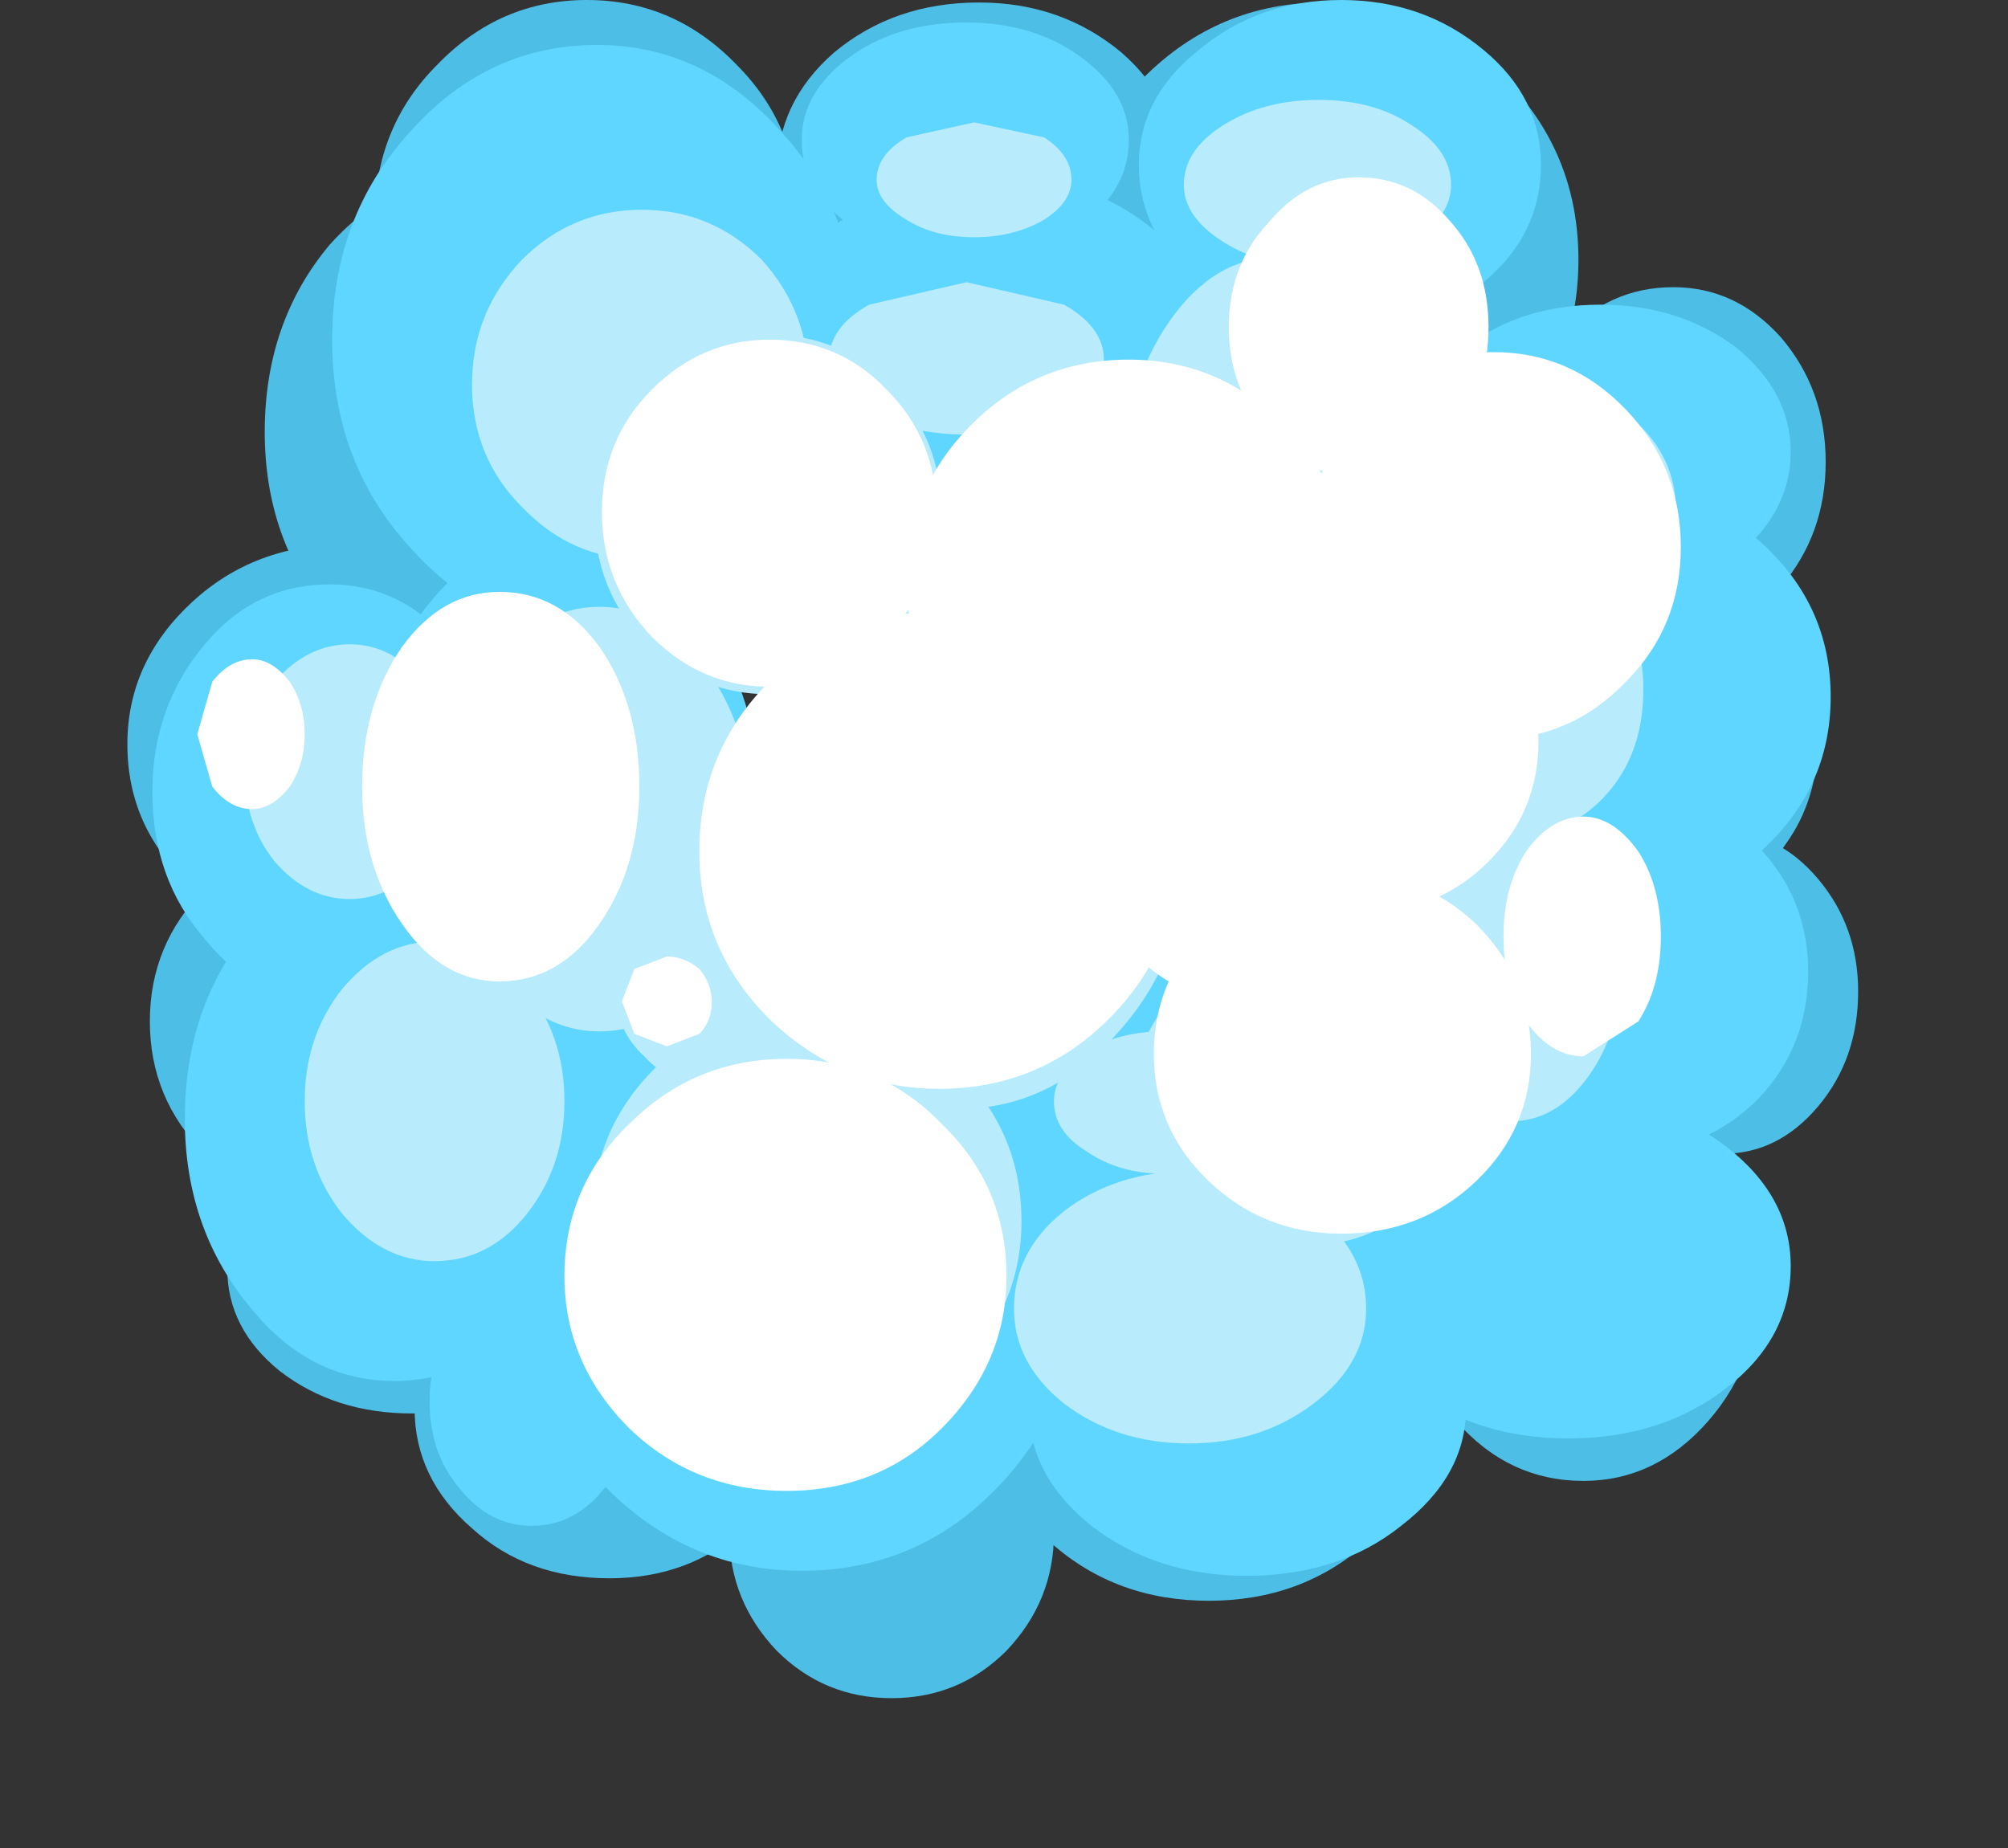 <?xml version="1.0" encoding="UTF-8" standalone="no"?>
<svg xmlns:xlink="http://www.w3.org/1999/xlink" height="37.0px" width="40.2px" xmlns="http://www.w3.org/2000/svg">
  <rect width="100%" height="100%" fill="#333333" stroke="none"/>
  <g transform="matrix(1.0, 0.0, 0.0, 1.0, 19.55, 16.3)">
    <path d="M-15.7 -4.25 Q-14.45 -5.4 -12.65 -5.4 -10.85 -5.4 -9.6 -4.25 -8.3 -3.05 -8.3 -1.4 -8.3 0.3 -9.6 1.45 -10.85 2.65 -12.65 2.65 -14.45 2.65 -15.7 1.45 -17.0 0.3 -17.0 -1.4 -17.0 -3.05 -15.7 -4.25" fill="#4dbee5" fill-rule="evenodd" stroke="none"/>
    <path d="M-9.75 -12.9 Q-7.9 -12.9 -6.6 -11.4 -5.25 -9.85 -5.25 -7.65 -5.25 -5.5 -6.6 -3.95 -7.9 -2.4 -9.75 -2.4 -11.6 -2.4 -12.95 -3.95 -14.25 -5.5 -14.25 -7.65 -14.25 -9.85 -12.95 -11.4 -11.6 -12.9 -9.75 -12.9" fill="#4dbee5" fill-rule="evenodd" stroke="none"/>
    <path d="M-4.8 -8.85 Q-6.05 -7.55 -7.8 -7.55 -9.55 -7.55 -10.8 -8.85 -12.05 -10.1 -12.05 -11.9 -12.05 -13.75 -10.8 -15.0 -9.55 -16.3 -7.8 -16.3 -6.05 -16.3 -4.8 -15.0 -3.55 -13.75 -3.55 -11.9 -3.55 -10.1 -4.8 -8.85" fill="#4dbee5" fill-rule="evenodd" stroke="none"/>
    <path d="M2.9 -10.35 Q1.7 -9.35 0.05 -9.35 -1.65 -9.35 -2.85 -10.35 -4.0 -11.35 -4.0 -12.8 -4.0 -14.25 -2.85 -15.25 -1.65 -16.25 0.05 -16.25 1.7 -16.25 2.9 -15.25 4.05 -14.25 4.05 -12.8 4.05 -11.35 2.9 -10.35" fill="#4dbee5" fill-rule="evenodd" stroke="none"/>
    <path d="M12.05 -11.1 Q12.05 -8.95 10.55 -7.45 9.05 -5.95 6.95 -5.95 4.85 -5.95 3.35 -7.45 1.85 -8.95 1.85 -11.1 1.85 -13.25 3.35 -14.75 4.85 -16.25 6.95 -16.25 9.05 -16.25 10.55 -14.75 12.05 -13.25 12.05 -11.1" fill="#4dbee5" fill-rule="evenodd" stroke="none"/>
    <path d="M13.95 -10.55 Q15.2 -10.55 16.1 -9.55 17.0 -8.5 17.0 -7.05 17.0 -5.6 16.1 -4.55 15.2 -3.5 13.95 -3.5 12.65 -3.5 11.75 -4.55 10.9 -5.6 10.9 -7.05 10.9 -8.5 11.75 -9.55 12.65 -10.55 13.95 -10.55" fill="#4dbee5" fill-rule="evenodd" stroke="none"/>
    <path d="M13.2 -3.75 Q13.8 -4.65 14.7 -4.65 15.6 -4.65 16.2 -3.75 16.85 -2.85 16.85 -1.55 16.85 -0.3 16.2 0.6 15.6 1.5 14.7 1.5 13.8 1.5 13.2 0.6 12.55 -0.3 12.55 -1.55 12.55 -2.85 13.2 -3.75" fill="#4dbee5" fill-rule="evenodd" stroke="none"/>
    <path d="M13.2 -3.75 Q13.8 -4.65 14.7 -4.65 15.6 -4.65 16.2 -3.75 16.85 -2.85 16.85 -1.55 16.85 -0.3 16.2 0.6 15.6 1.5 14.7 1.5 13.8 1.5 13.2 0.6 12.55 -0.3 12.55 -1.55 12.55 -2.85 13.2 -3.75 Z" fill="none" stroke="#a80f06" stroke-linecap="round" stroke-linejoin="round" stroke-opacity="0.0" stroke-width="6.0"/>
    <path d="M16.85 5.85 Q16.05 6.8 14.95 6.8 13.8 6.8 13.0 5.85 12.25 4.9 12.25 3.55 12.25 2.25 13.0 1.3 13.8 0.35 14.95 0.35 16.05 0.35 16.85 1.3 17.65 2.25 17.65 3.55 17.65 4.9 16.85 5.85" fill="#4dbee5" fill-rule="evenodd" stroke="none"/>
    <path d="M16.85 5.85 Q16.05 6.8 14.95 6.8 13.8 6.8 13.0 5.85 12.25 4.9 12.25 3.55 12.25 2.25 13.0 1.3 13.8 0.35 14.95 0.35 16.05 0.35 16.85 1.3 17.65 2.25 17.65 3.55 17.65 4.9 16.85 5.85 Z" fill="none" stroke="#a80f06" stroke-linecap="round" stroke-linejoin="round" stroke-opacity="0.0" stroke-width="6.0"/>
    <path d="M-10.25 1.5 Q-9.15 2.6 -9.15 4.15 -9.15 5.7 -10.25 6.8 -11.3 7.9 -12.85 7.9 -14.4 7.9 -15.45 6.8 -16.55 5.7 -16.55 4.15 -16.55 2.6 -15.45 1.5 -14.4 0.4 -12.85 0.4 -11.3 0.4 -10.25 1.5" fill="#4dbee5" fill-rule="evenodd" stroke="none"/>
    <path d="M-10.25 1.5 Q-9.15 2.6 -9.15 4.15 -9.15 5.7 -10.25 6.8 -11.3 7.9 -12.85 7.9 -14.4 7.9 -15.45 6.8 -16.55 5.7 -16.55 4.15 -16.55 2.6 -15.45 1.5 -14.4 0.4 -12.85 0.4 -11.3 0.4 -10.25 1.5 Z" fill="none" stroke="#a80f06" stroke-linecap="round" stroke-linejoin="round" stroke-opacity="0.0" stroke-width="6.0"/>
    <path d="M-8.7 7.05 Q-7.6 7.9 -7.6 9.1 -7.6 10.3 -8.7 11.15 -9.8 12.0 -11.3 12.0 -12.85 12.0 -13.95 11.15 -15.0 10.3 -15.0 9.1 -15.0 7.9 -13.95 7.05 -12.85 6.25 -11.3 6.25 -9.8 6.25 -8.7 7.05" fill="#4dbee5" fill-rule="evenodd" stroke="none"/>
    <path d="M-8.7 7.05 Q-7.6 7.9 -7.6 9.1 -7.6 10.3 -8.7 11.15 -9.8 12.0 -11.3 12.0 -12.85 12.0 -13.95 11.15 -15.0 10.3 -15.0 9.1 -15.0 7.9 -13.95 7.05 -12.85 6.25 -11.3 6.25 -9.8 6.25 -8.7 7.05 Z" fill="none" stroke="#a80f06" stroke-linecap="round" stroke-linejoin="round" stroke-opacity="0.0" stroke-width="6.0"/>
    <path d="M-11.25 11.9 Q-11.25 10.5 -10.1 9.5 -9.0 8.5 -7.35 8.5 -5.75 8.5 -4.65 9.5 -3.5 10.5 -3.5 11.9 -3.5 13.3 -4.65 14.3 -5.75 15.3 -7.35 15.3 -9.0 15.3 -10.1 14.3 -11.25 13.3 -11.25 11.9" fill="#4dbee5" fill-rule="evenodd" stroke="none"/>
    <path d="M-11.25 11.9 Q-11.25 10.5 -10.1 9.5 -9.0 8.5 -7.35 8.5 -5.75 8.5 -4.65 9.5 -3.5 10.5 -3.5 11.9 -3.5 13.3 -4.65 14.3 -5.75 15.3 -7.35 15.3 -9.0 15.3 -10.1 14.3 -11.25 13.3 -11.25 11.9 Z" fill="none" stroke="#a80f06" stroke-linecap="round" stroke-linejoin="round" stroke-opacity="0.0" stroke-width="6.0"/>
    <path d="M0.6 16.75 Q-0.35 17.7 -1.7 17.7 -3.05 17.7 -4.0 16.75 -4.95 15.75 -4.95 14.4 -4.95 13.0 -4.0 12.05 -3.05 11.05 -1.7 11.05 -0.35 11.05 0.6 12.05 1.55 13.0 1.55 14.4 1.55 15.75 0.6 16.75" fill="#4dbee5" fill-rule="evenodd" stroke="none"/>
    <path d="M0.6 16.75 Q-0.35 17.7 -1.7 17.7 -3.05 17.7 -4.0 16.75 -4.95 15.75 -4.95 14.4 -4.95 13.0 -4.0 12.05 -3.05 11.05 -1.7 11.05 -0.35 11.05 0.6 12.05 1.55 13.0 1.55 14.4 1.55 15.75 0.6 16.75 Z" fill="none" stroke="#a80f06" stroke-linecap="round" stroke-linejoin="round" stroke-opacity="0.0" stroke-width="6.0"/>
    <path d="M4.65 8.0 Q6.5 8.0 7.8 9.15 9.1 10.3 9.1 11.9 9.1 13.5 7.8 14.6 6.5 15.75 4.65 15.75 2.8 15.75 1.5 14.6 0.15 13.5 0.15 11.9 0.15 10.3 1.5 9.15 2.8 8.0 4.65 8.0" fill="#4dbee5" fill-rule="evenodd" stroke="none"/>
    <path d="M4.65 8.0 Q6.5 8.0 7.8 9.15 9.1 10.3 9.1 11.9 9.1 13.5 7.8 14.6 6.5 15.75 4.65 15.75 2.8 15.75 1.5 14.6 0.15 13.5 0.15 11.9 0.15 10.3 1.5 9.15 2.8 8.0 4.65 8.0 Z" fill="none" stroke="#a80f06" stroke-linecap="round" stroke-linejoin="round" stroke-opacity="0.0" stroke-width="6.0"/>
    <path d="M14.65 6.3 Q15.7 7.5 15.7 9.2 15.7 10.95 14.65 12.15 13.6 13.35 12.15 13.35 10.65 13.35 9.6 12.15 8.6 10.95 8.6 9.2 8.6 7.5 9.6 6.3 10.65 5.1 12.15 5.1 13.6 5.1 14.65 6.3" fill="#4dbee5" fill-rule="evenodd" stroke="none"/>
    <path d="M14.65 6.3 Q15.7 7.5 15.7 9.2 15.7 10.95 14.65 12.15 13.6 13.35 12.15 13.35 10.65 13.35 9.6 12.15 8.6 10.95 8.6 9.2 8.6 7.5 9.6 6.3 10.65 5.1 12.15 5.1 13.6 5.1 14.65 6.3 Z" fill="none" stroke="#a80f06" stroke-linecap="round" stroke-linejoin="round" stroke-opacity="0.0" stroke-width="6.0"/>
    <path d="M-14.6 2.35 Q-13.4 0.85 -11.65 0.85 -9.95 0.85 -8.75 2.35 -7.5 3.9 -7.5 6.1 -7.5 8.25 -8.75 9.8 -9.95 11.35 -11.65 11.35 -13.4 11.35 -14.6 9.8 -15.85 8.25 -15.85 6.1 -15.85 3.9 -14.6 2.35" fill="#5fd6ff" fill-rule="evenodd" stroke="none"/>
    <path d="M-12.95 -4.6 Q-11.5 -4.6 -10.5 -3.4 -9.45 -2.15 -9.45 -0.45 -9.45 1.3 -10.5 2.5 -11.5 3.75 -12.95 3.75 -14.45 3.75 -15.45 2.5 -16.5 1.3 -16.5 -0.45 -16.5 -2.15 -15.45 -3.4 -14.45 -4.6 -12.95 -4.6" fill="#5fd6ff" fill-rule="evenodd" stroke="none"/>
    <path d="M-8.9 9.25 Q-8.05 9.25 -7.45 10.0 -6.8 10.75 -6.8 11.75 -6.8 12.8 -7.45 13.5 -8.05 14.25 -8.9 14.25 -9.75 14.25 -10.35 13.5 -10.95 12.8 -10.95 11.75 -10.95 10.75 -10.35 10.0 -9.75 9.25 -8.9 9.25" fill="#5fd6ff" fill-rule="evenodd" stroke="none"/>
    <path d="M2.05 9.45 Q2.05 11.8 0.4 13.5 -1.2 15.15 -3.5 15.15 -5.75 15.15 -7.4 13.5 -9.0 11.8 -9.0 9.45 -9.0 7.1 -7.4 5.45 -5.75 3.75 -3.5 3.75 -1.2 3.75 0.4 5.45 2.05 7.1 2.05 9.45" fill="#5fd6ff" fill-rule="evenodd" stroke="none"/>
    <path d="M9.8 11.9 Q9.8 13.25 8.5 14.25 7.25 15.25 5.4 15.25 3.6 15.25 2.3 14.25 1.05 13.25 1.05 11.9 1.05 10.5 2.3 9.5 3.6 8.5 5.4 8.5 7.25 8.5 8.5 9.5 9.8 10.5 9.8 11.9" fill="#5fd6ff" fill-rule="evenodd" stroke="none"/>
    <path d="M15.0 6.65 Q16.3 7.65 16.3 9.05 16.3 10.5 15.0 11.5 13.7 12.5 11.85 12.5 10.0 12.5 8.7 11.5 7.4 10.5 7.4 9.05 7.4 7.65 8.7 6.65 10.0 5.65 11.85 5.65 13.7 5.65 15.0 6.65" fill="#5fd6ff" fill-rule="evenodd" stroke="none"/>
    <path d="M-8.35 -5.6 Q-6.65 -5.6 -5.45 -3.9 -4.3 -2.25 -4.3 0.1 -4.3 2.45 -5.45 4.1 -6.65 5.75 -8.35 5.75 -10.0 5.75 -11.2 4.1 -12.4 2.45 -12.4 0.1 -12.4 -2.25 -11.2 -3.9 -10.0 -5.6 -8.35 -5.6" fill="#5fd6ff" fill-rule="evenodd" stroke="none"/>
    <path d="M-2.35 -9.5 Q-2.35 -7.05 -3.9 -5.35 -5.45 -3.6 -7.6 -3.6 -9.8 -3.6 -11.35 -5.35 -12.9 -7.05 -12.9 -9.5 -12.9 -11.95 -11.35 -13.65 -9.8 -15.4 -7.6 -15.4 -5.45 -15.4 -3.9 -13.65 -2.35 -11.95 -2.35 -9.5" fill="#5fd6ff" fill-rule="evenodd" stroke="none"/>
    <path d="M3.05 -13.5 Q3.05 -12.5 2.1 -11.8 1.15 -11.1 -0.2 -11.1 -1.6 -11.1 -2.55 -11.8 -3.5 -12.5 -3.5 -13.5 -3.5 -14.45 -2.55 -15.15 -1.6 -15.85 -0.2 -15.85 1.15 -15.85 2.1 -15.15 3.05 -14.45 3.05 -13.5" fill="#5fd6ff" fill-rule="evenodd" stroke="none"/>
    <path d="M3.55 -11.7 Q4.9 -10.6 4.9 -9.05 4.9 -7.5 3.55 -6.4 2.2 -5.3 0.3 -5.3 -1.6 -5.3 -2.95 -6.4 -4.3 -7.5 -4.3 -9.05 -4.3 -10.6 -2.95 -11.7 -1.6 -12.8 0.3 -12.8 2.2 -12.8 3.55 -11.7" fill="#5fd6ff" fill-rule="evenodd" stroke="none"/>
    <path d="M11.3 -13.0 Q11.3 -11.6 10.15 -10.65 8.95 -9.65 7.3 -9.65 5.65 -9.65 4.45 -10.65 3.25 -11.6 3.25 -13.0 3.25 -14.35 4.45 -15.3 5.65 -16.3 7.3 -16.3 8.95 -16.3 10.15 -15.3 11.3 -14.35 11.3 -13.0" fill="#5fd6ff" fill-rule="evenodd" stroke="none"/>
    <path d="M15.2 -5.15 Q14.05 -4.3 12.5 -4.3 10.9 -4.3 9.8 -5.15 8.65 -6.05 8.65 -7.25 8.65 -8.45 9.8 -9.35 10.9 -10.2 12.5 -10.2 14.05 -10.2 15.2 -9.35 16.3 -8.45 16.3 -7.25 16.3 -6.05 15.2 -5.15" fill="#5fd6ff" fill-rule="evenodd" stroke="none"/>
    <path d="M15.75 -5.4 Q17.1 -4.15 17.1 -2.35 17.1 -0.55 15.75 0.7 14.4 1.95 12.5 1.95 10.6 1.95 9.25 0.7 7.95 -0.55 7.95 -2.35 7.95 -4.15 9.25 -5.4 10.6 -6.65 12.5 -6.65 14.4 -6.65 15.75 -5.4" fill="#5fd6ff" fill-rule="evenodd" stroke="none"/>
    <path d="M15.65 5.7 Q14.6 6.75 13.15 6.75 11.7 6.75 10.65 5.7 9.65 4.65 9.65 3.15 9.65 1.7 10.65 0.65 11.7 -0.4 13.15 -0.4 14.6 -0.4 15.65 0.65 16.65 1.7 16.65 3.15 16.65 4.65 15.65 5.7" fill="#5fd6ff" fill-rule="evenodd" stroke="none"/>
    <path d="M6.85 4.25 Q8.0 5.45 8.0 7.1 8.0 8.8 6.85 9.95 5.65 11.15 4.0 11.15 2.3 11.15 1.15 9.95 -0.05 8.8 -0.05 7.1 -0.05 5.45 1.15 4.25 2.3 3.1 4.0 3.1 5.65 3.1 6.85 4.25" fill="#5fd6ff" fill-rule="evenodd" stroke="none"/>
    <path d="M-10.5 -0.85 Q-10.5 0.2 -11.1 0.95 -11.7 1.7 -12.55 1.7 -13.4 1.7 -14.05 0.95 -14.65 0.2 -14.65 -0.85 -14.65 -1.9 -14.05 -2.65 -13.4 -3.4 -12.55 -3.4 -11.7 -3.4 -11.1 -2.65 -10.5 -1.9 -10.5 -0.85" fill="#b8ebfc" fill-rule="evenodd" stroke="none"/>
    <path d="M-7.55 -4.15 Q-6.3 -4.15 -5.4 -2.9 -4.5 -1.65 -4.5 0.1 -4.5 1.85 -5.4 3.1 -6.3 4.35 -7.55 4.35 -8.8 4.35 -9.7 3.1 -10.55 1.85 -10.55 0.1 -10.55 -1.65 -9.7 -2.9 -8.8 -4.15 -7.55 -4.15" fill="#b8ebfc" fill-rule="evenodd" stroke="none"/>
    <path d="M-9.0 3.5 Q-8.25 4.45 -8.25 5.75 -8.25 7.05 -9.0 8.0 -9.75 8.95 -10.85 8.95 -11.9 8.95 -12.7 8.0 -13.45 7.05 -13.45 5.75 -13.45 4.45 -12.7 3.5 -11.9 2.55 -10.85 2.55 -9.75 2.55 -9.0 3.5" fill="#b8ebfc" fill-rule="evenodd" stroke="none"/>
    <path d="M-6.45 5.1 Q-5.15 3.85 -3.4 3.85 -1.65 3.85 -0.4 5.1 0.9 6.35 0.9 8.15 0.9 9.9 -0.4 11.15 -1.65 12.4 -3.4 12.4 -5.15 12.4 -6.45 11.15 -7.7 9.9 -7.7 8.15 -7.7 6.35 -6.45 5.1" fill="#b8ebfc" fill-rule="evenodd" stroke="none"/>
    <path d="M-3.7 3.65 Q-3.7 4.35 -4.25 4.85 -4.75 5.4 -5.45 5.4 -6.15 5.4 -6.65 4.85 -7.2 4.35 -7.2 3.65 -7.2 2.95 -6.65 2.45 -6.15 1.9 -5.45 1.9 -4.75 1.9 -4.25 2.45 -3.7 2.95 -3.7 3.65" fill="#b8ebfc" fill-rule="evenodd" stroke="none"/>
    <path d="M6.75 7.95 Q7.8 8.75 7.8 9.9 7.8 11.0 6.75 11.8 5.7 12.6 4.25 12.6 2.8 12.6 1.75 11.8 0.75 11.0 0.75 9.9 0.75 8.75 1.75 7.95 2.8 7.15 4.25 7.15 5.7 7.15 6.75 7.95" fill="#b8ebfc" fill-rule="evenodd" stroke="none"/>
    <path d="M-0.35 -4.5 Q1.5 -4.5 2.85 -3.0 4.2 -1.45 4.2 0.7 4.2 2.85 2.85 4.35 1.5 5.9 -0.35 5.9 -2.25 5.9 -3.55 4.35 -4.9 2.85 -4.9 0.7 -4.9 -1.45 -3.55 -3.0 -2.25 -4.5 -0.35 -4.5" fill="#b8ebfc" fill-rule="evenodd" stroke="none"/>
    <path d="M-0.7 -6.0 Q-0.7 -4.5 -1.7 -3.45 -2.7 -2.4 -4.15 -2.4 -5.6 -2.4 -6.65 -3.45 -7.65 -4.5 -7.65 -6.0 -7.65 -7.5 -6.65 -8.55 -5.6 -9.6 -4.15 -9.6 -2.7 -9.6 -1.7 -8.55 -0.7 -7.5 -0.7 -6.0" fill="#b8ebfc" fill-rule="evenodd" stroke="none"/>
    <path d="M-4.3 -11.1 Q-3.35 -10.05 -3.35 -8.6 -3.35 -7.15 -4.3 -6.15 -5.3 -5.1 -6.7 -5.1 -8.1 -5.1 -9.1 -6.15 -10.1 -7.15 -10.1 -8.6 -10.1 -10.05 -9.1 -11.1 -8.1 -12.1 -6.7 -12.1 -5.3 -12.1 -4.3 -11.1" fill="#b8ebfc" fill-rule="evenodd" stroke="none"/>
    <path d="M2.55 -9.1 Q2.55 -8.5 1.75 -8.05 0.95 -7.6 -0.2 -7.6 -1.35 -7.6 -2.15 -8.05 -2.95 -8.5 -2.95 -9.1 -2.95 -9.75 -2.15 -10.2 L-0.2 -10.65 1.75 -10.2 Q2.55 -9.75 2.55 -9.1" fill="#b8ebfc" fill-rule="evenodd" stroke="none"/>
    <path d="M6.6 -4.15 Q6.6 -2.55 5.35 -1.4 4.15 -0.25 2.45 -0.25 0.7 -0.25 -0.5 -1.4 -1.75 -2.55 -1.75 -4.15 -1.75 -5.75 -0.5 -6.9 0.7 -8.05 2.45 -8.05 4.15 -8.05 5.35 -6.9 6.6 -5.75 6.6 -4.15" fill="#b8ebfc" fill-rule="evenodd" stroke="none"/>
    <path d="M1.9 -12.7 Q1.9 -12.25 1.35 -11.9 0.75 -11.55 -0.05 -11.55 -0.85 -11.55 -1.4 -11.9 -2.0 -12.25 -2.0 -12.7 -2.0 -13.2 -1.4 -13.55 L-0.05 -13.85 1.35 -13.55 Q1.9 -13.2 1.9 -12.7" fill="#b8ebfc" fill-rule="evenodd" stroke="none"/>
    <path d="M9.5 -12.6 Q9.5 -11.95 8.7 -11.45 7.95 -10.95 6.85 -10.95 5.75 -10.95 4.95 -11.45 4.15 -11.95 4.15 -12.6 4.15 -13.3 4.95 -13.8 5.75 -14.3 6.85 -14.3 7.95 -14.3 8.7 -13.8 9.5 -13.3 9.5 -12.6" fill="#b8ebfc" fill-rule="evenodd" stroke="none"/>
    <path d="M6.0 -11.15 Q7.3 -11.15 8.15 -9.85 9.05 -8.55 9.05 -6.65 9.05 -4.8 8.15 -3.5 7.3 -2.15 6.0 -2.15 4.75 -2.15 3.85 -3.5 2.95 -4.8 2.95 -6.65 2.95 -8.55 3.85 -9.85 4.75 -11.15 6.0 -11.15" fill="#b8ebfc" fill-rule="evenodd" stroke="none"/>
    <path d="M14.0 -6.1 Q14.0 -5.0 13.15 -4.25 12.25 -3.5 11.0 -3.5 9.7 -3.5 8.85 -4.25 7.95 -5.0 7.95 -6.1 7.95 -7.15 8.85 -7.9 9.7 -8.65 11.0 -8.65 12.25 -8.65 13.15 -7.9 14.0 -7.15 14.0 -6.1" fill="#b8ebfc" fill-rule="evenodd" stroke="none"/>
    <path d="M11.1 -5.3 Q12.0 -5.3 12.7 -4.5 13.35 -3.65 13.35 -2.5 13.35 -1.3 12.7 -0.5 12.0 0.35 11.1 0.35 10.15 0.35 9.5 -0.5 8.8 -1.3 8.8 -2.5 8.8 -3.65 9.5 -4.5 10.15 -5.3 11.1 -5.3" fill="#b8ebfc" fill-rule="evenodd" stroke="none"/>
    <path d="M5.95 5.75 Q5.95 6.35 5.3 6.75 L3.75 7.2 Q2.85 7.2 2.2 6.75 1.55 6.35 1.55 5.75 1.55 5.2 2.2 4.75 2.85 4.35 3.75 4.35 4.65 4.35 5.3 4.75 5.95 5.2 5.95 5.75" fill="#b8ebfc" fill-rule="evenodd" stroke="none"/>
    <path d="M9.85 5.65 Q9.85 6.9 8.85 7.75 7.9 8.65 6.5 8.65 5.1 8.65 4.1 7.75 3.15 6.9 3.15 5.65 3.15 4.4 4.1 3.5 5.1 2.65 6.5 2.65 7.9 2.65 8.85 3.5 9.85 4.4 9.85 5.65" fill="#b8ebfc" fill-rule="evenodd" stroke="none"/>
    <path d="M12.25 0.9 Q12.9 1.8 12.9 3.05 12.9 4.35 12.25 5.25 11.6 6.15 10.7 6.15 9.8 6.15 9.15 5.25 8.5 4.35 8.5 3.05 8.5 1.8 9.15 0.9 9.8 0.0 10.7 0.0 11.6 0.0 12.25 0.9" fill="#b8ebfc" fill-rule="evenodd" stroke="none"/>
    <path d="M10.7 -1.2 Q11.4 -0.35 11.4 0.85 11.4 2.1 10.7 2.95 10.0 3.8 8.95 3.8 7.95 3.8 7.25 2.95 6.55 2.1 6.55 0.85 6.55 -0.35 7.25 -1.2 7.95 -2.05 8.95 -2.05 10.0 -2.05 10.7 -1.2" fill="#b8ebfc" fill-rule="evenodd" stroke="none"/>
    <path d="M-3.8 4.9 Q-1.95 4.9 -0.7 6.2 0.6 7.45 0.6 9.25 0.6 11.0 -0.7 12.3 -1.95 13.55 -3.8 13.55 -5.65 13.55 -6.95 12.3 -8.25 11.0 -8.25 9.25 -8.25 7.45 -6.95 6.2 -5.65 4.9 -3.8 4.9" fill="#ffffff" fill-rule="evenodd" stroke="none"/>
    <path d="M4.05 0.75 Q4.05 2.7 2.65 4.1 1.25 5.5 -0.75 5.5 -2.7 5.5 -4.15 4.1 -5.55 2.7 -5.55 0.75 -5.55 -1.25 -4.15 -2.65 -2.7 -4.05 -0.75 -4.05 1.25 -4.05 2.65 -2.65 4.05 -1.25 4.05 0.75" fill="#ffffff" fill-rule="evenodd" stroke="none"/>
    <path d="M-1.8 -8.5 Q-0.8 -7.5 -0.8 -6.05 -0.8 -4.6 -1.8 -3.55 -2.75 -2.55 -4.15 -2.55 -5.5 -2.55 -6.5 -3.55 -7.5 -4.6 -7.5 -6.05 -7.5 -7.5 -6.5 -8.5 -5.5 -9.5 -4.15 -9.5 -2.75 -9.5 -1.8 -8.5" fill="#ffffff" fill-rule="evenodd" stroke="none"/>
    <path d="M3.05 -9.1 Q4.85 -9.1 6.15 -7.8 7.45 -6.5 7.45 -4.7 7.45 -2.85 6.15 -1.55 4.85 -0.25 3.05 -0.25 1.2 -0.25 -0.1 -1.55 -1.4 -2.85 -1.4 -4.7 -1.4 -6.5 -0.1 -7.8 1.2 -9.1 3.05 -9.1" fill="#ffffff" fill-rule="evenodd" stroke="none"/>
    <path d="M9.5 -11.85 Q10.25 -11.0 10.25 -9.75 10.25 -8.5 9.5 -7.65 8.75 -6.75 7.65 -6.75 6.6 -6.75 5.85 -7.65 5.05 -8.5 5.05 -9.75 5.05 -11.0 5.85 -11.85 6.6 -12.75 7.65 -12.75 8.75 -12.75 9.5 -11.85" fill="#ffffff" fill-rule="evenodd" stroke="none"/>
    <path d="M7.7 -8.1 Q8.85 -9.25 10.35 -9.25 11.9 -9.25 13.0 -8.1 14.1 -6.95 14.1 -5.35 14.1 -3.75 13.0 -2.65 11.9 -1.5 10.35 -1.5 8.85 -1.5 7.7 -2.65 6.65 -3.75 6.65 -5.35 6.65 -6.95 7.7 -8.1" fill="#ffffff" fill-rule="evenodd" stroke="none"/>
    <path d="M-6.2 2.85 Q-5.85 2.85 -5.55 3.1 -5.3 3.4 -5.3 3.75 -5.3 4.15 -5.55 4.4 L-6.2 4.65 -6.85 4.4 -7.1 3.75 -6.85 3.1 -6.2 2.85" fill="#ffffff" fill-rule="evenodd" stroke="none"/>
    <path d="M-14.5 -0.1 Q-14.95 -0.1 -15.3 -0.55 L-15.6 -1.6 -15.3 -2.65 Q-14.95 -3.1 -14.5 -3.1 -14.1 -3.1 -13.75 -2.65 -13.45 -2.2 -13.45 -1.6 -13.45 -1.0 -13.75 -0.55 -14.1 -0.1 -14.5 -0.1" fill="#ffffff" fill-rule="evenodd" stroke="none"/>
    <path d="M-9.55 -4.45 Q-8.35 -4.45 -7.55 -3.35 -6.75 -2.2 -6.75 -0.55 -6.75 1.05 -7.55 2.2 -8.35 3.35 -9.55 3.35 -10.7 3.35 -11.5 2.2 -12.3 1.05 -12.3 -0.55 -12.3 -2.2 -11.5 -3.35 -10.7 -4.45 -9.55 -4.45" fill="#ffffff" fill-rule="evenodd" stroke="none"/>
    <path d="M7.85 -4.9 Q9.25 -4.9 10.25 -3.9 11.25 -2.9 11.25 -1.45 11.25 -0.05 10.25 0.95 9.25 1.95 7.85 1.95 6.45 1.95 5.45 0.95 4.45 -0.05 4.45 -1.45 4.45 -2.9 5.45 -3.9 6.45 -4.9 7.85 -4.9" fill="#ffffff" fill-rule="evenodd" stroke="none"/>
    <path d="M5.7 -3.25 Q7.15 -3.25 8.2 -2.2 9.25 -1.15 9.25 0.3 9.25 1.8 8.2 2.8 7.15 3.85 5.7 3.85 4.2 3.85 3.15 2.8 2.15 1.8 2.15 0.3 2.15 -1.15 3.15 -2.2 4.2 -3.25 5.7 -3.25" fill="#ffffff" fill-rule="evenodd" stroke="none"/>
    <path d="M11.1 4.8 Q11.1 6.3 10.0 7.35 8.9 8.4 7.3 8.4 5.75 8.4 4.65 7.35 3.55 6.3 3.55 4.8 3.55 3.3 4.65 2.2 5.75 1.15 7.3 1.15 8.9 1.15 10.0 2.2 11.1 3.3 11.1 4.8" fill="#ffffff" fill-rule="evenodd" stroke="none"/>
    <path d="M12.15 4.85 Q11.5 4.85 11.0 4.15 10.55 3.45 10.55 2.45 10.55 1.45 11.0 0.75 11.5 0.05 12.15 0.05 12.75 0.05 13.25 0.75 13.7 1.45 13.7 2.45 13.7 3.45 13.25 4.15 L12.15 4.85" fill="#ffffff" fill-rule="evenodd" stroke="none"/>
  </g>
</svg>

